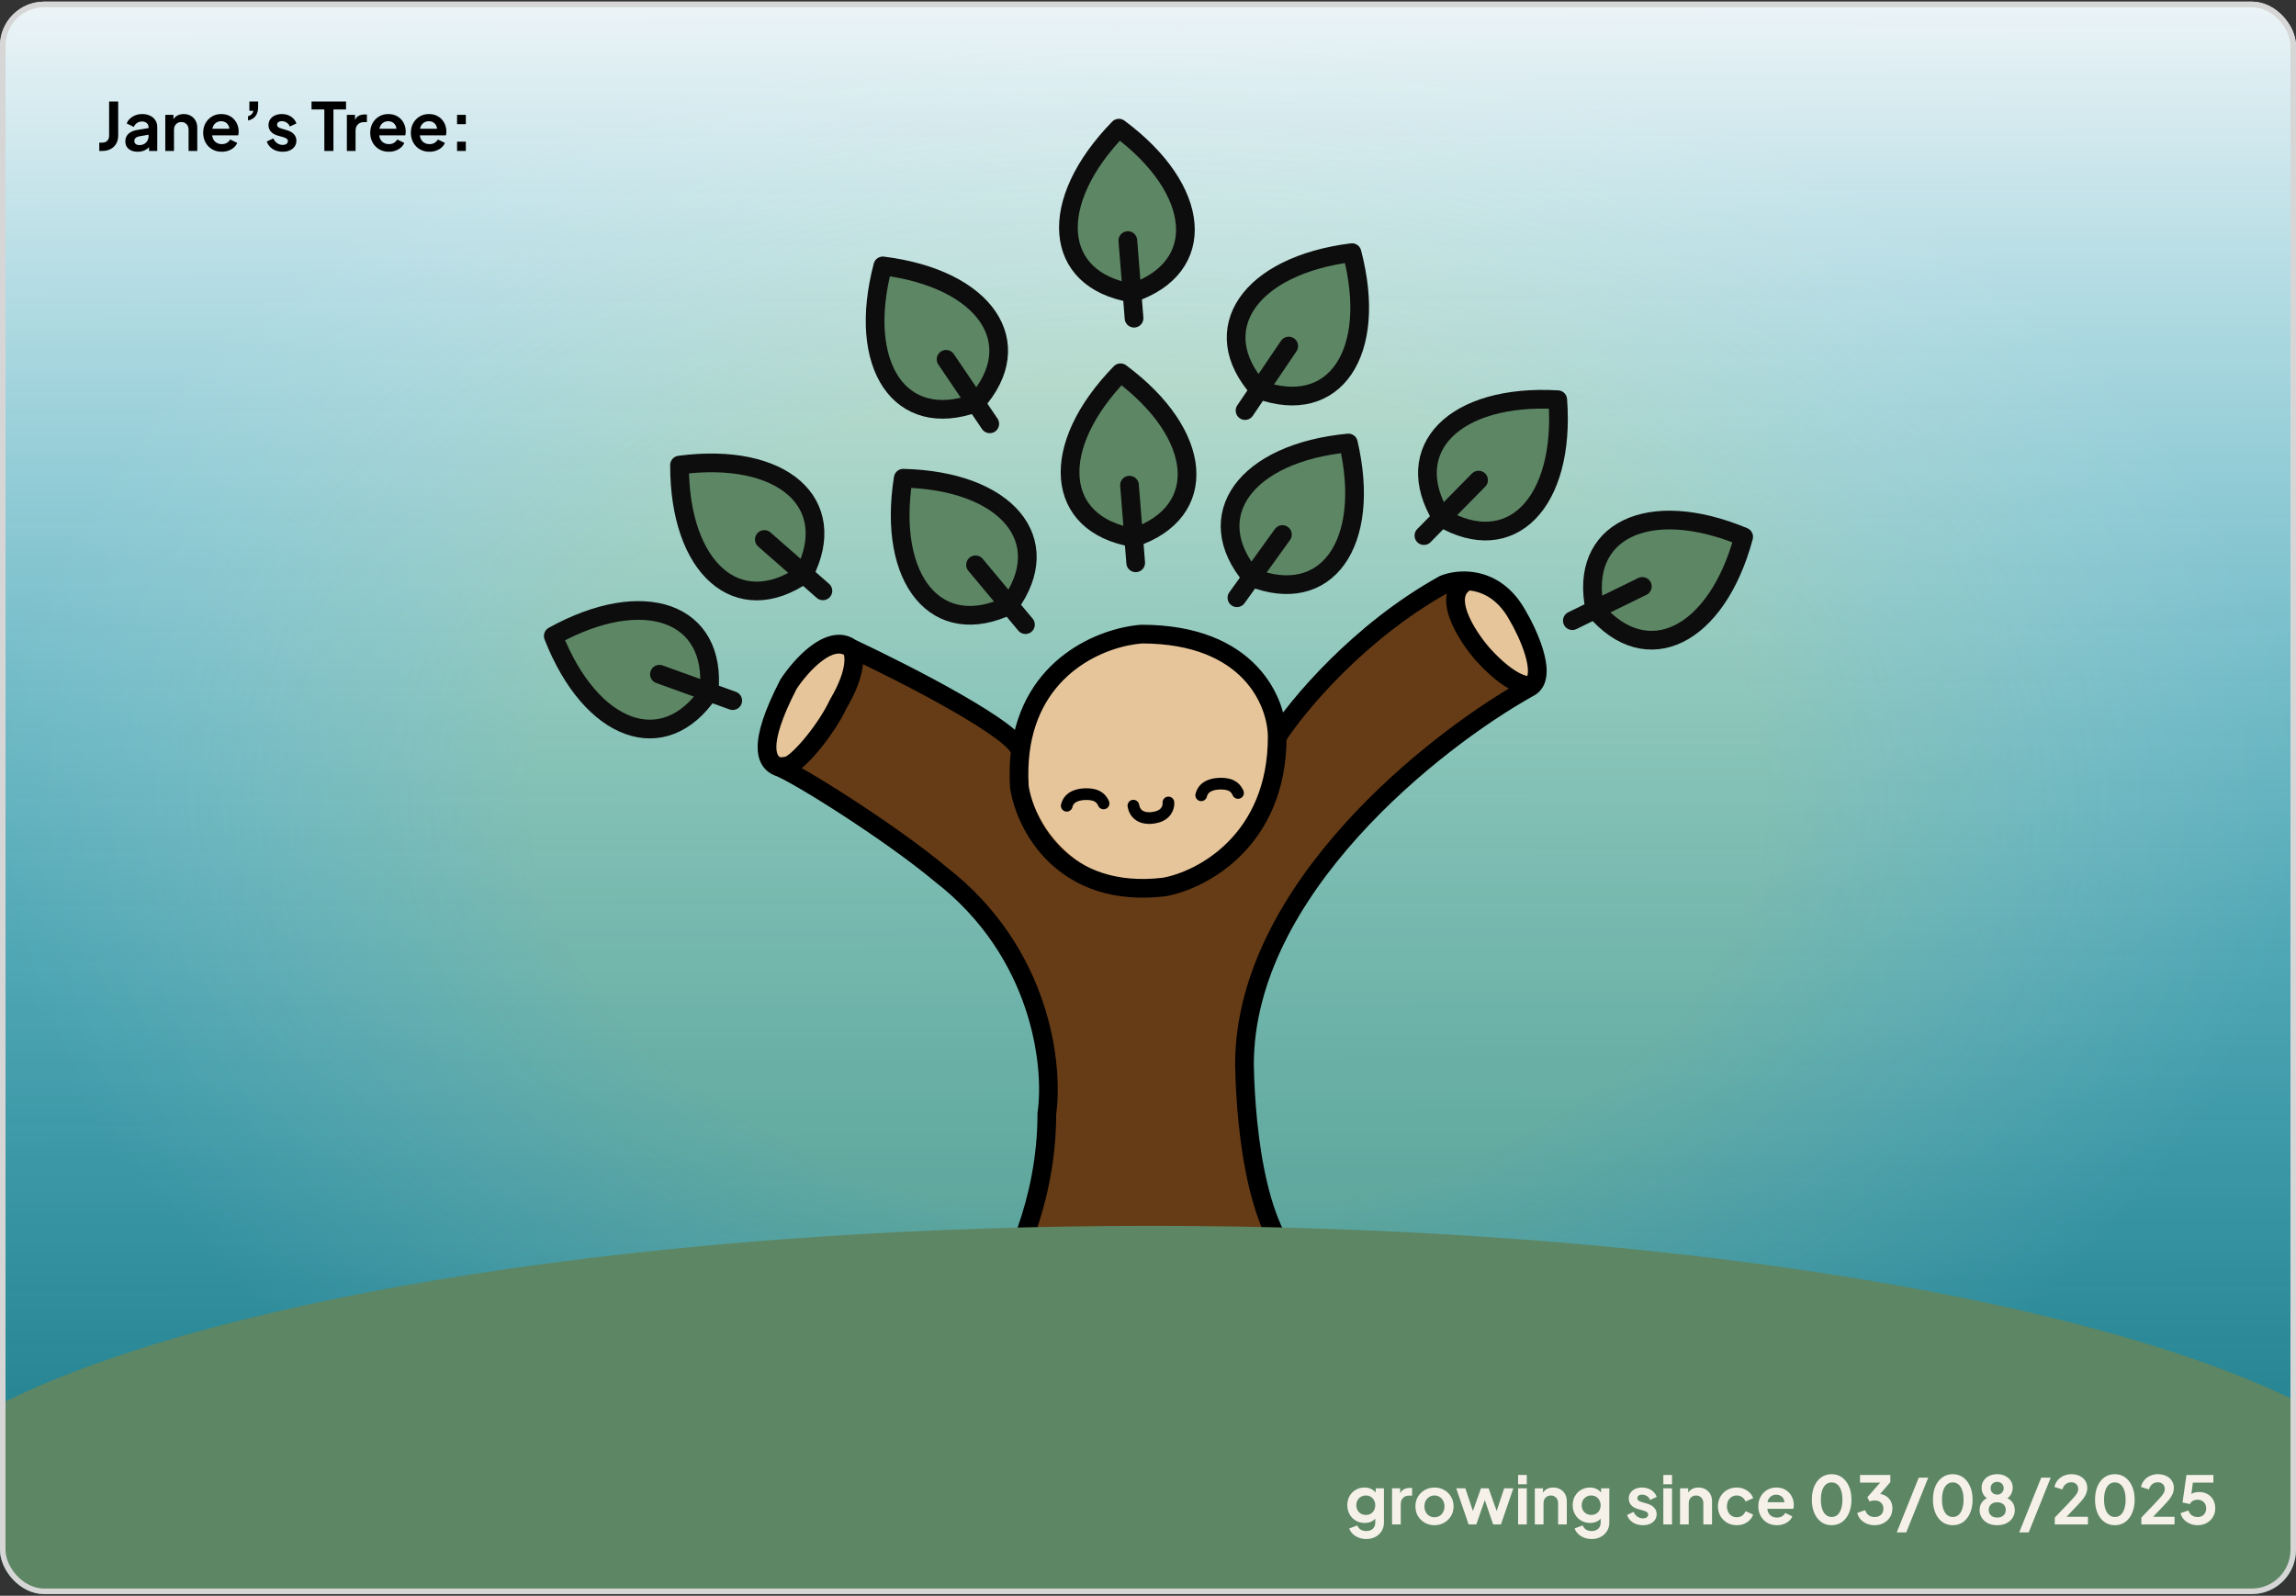 <svg width="692" height="481" viewBox="0 0 692 481" fill="none" xmlns="http://www.w3.org/2000/svg">
<rect x="0" y="0" width="692" height="481" fill="#333333" stroke="none"/>
<g clip-path="url(#clip0_1821_4040)">
<rect y="0.5" width="692" height="480" rx="13.333" fill="url(#paint0_linear_1821_4040)"/>
<rect y="0.5" width="692" height="480" rx="13.333" fill="url(#paint1_radial_1821_4040)" fill-opacity="0.2"/>
<path d="M347.586 378.967C331.961 379.143 308.29 386.36 300.889 389.881C304.12 383.72 315.515 363.264 315.515 335.662C317.571 321.462 314.035 287.146 283.444 263.487C268.172 250.695 239.391 232.681 234.457 231.097C231.109 229.688 227.984 224.977 237.628 206.276C241.27 200.701 250.139 190.714 256.483 195.361C273.488 203.342 307.497 220.781 307.497 226.696C310.652 200.53 332.355 192.024 344.061 191.136C376.767 191.136 384.943 211.791 384.943 222.119C390.993 212.73 409.507 190.397 435.164 176.173C436.88 175.47 439.471 174.913 442.389 175.106C447.262 175.428 453.047 177.84 457.191 185.151C460.591 190.867 465.836 202.428 461.962 206.452C461.62 206.807 461.207 207.103 460.715 207.332C432.168 223.292 375.075 268.346 375.075 320.875C375.486 342.351 379.304 375.974 394.635 384.072C390.23 383.604 385.648 379.671 347.586 378.967Z" fill="#663C16"/>
<ellipse cx="346.531" cy="228.455" rx="37.71" ry="38.024" fill="#E7C59A"/>
<ellipse cx="8.279" cy="19.663" rx="8.279" ry="19.663" transform="matrix(-0.826 -0.564 -0.564 0.826 261.875 200.968)" fill="#E7C59A"/>
<path d="M377.236 174.021C399.74 182.961 413.458 163.906 406.387 133.528C375.31 136.498 361.593 155.553 377.236 174.021C377.237 174.021 377.236 174.021 377.236 174.021Z" fill="#5D8664"/>
<path d="M377.236 174.021C399.74 182.961 413.458 163.906 406.387 133.528C375.31 136.498 361.593 155.553 377.236 174.021ZM377.236 174.021C377.236 174.021 377.237 174.021 377.236 174.021ZM377.236 174.021L372.8 180.18M377.236 174.021L386.518 161.125" stroke="#0D0D0D" stroke-width="5.637" stroke-linecap="round" stroke-linejoin="round"/>
<path d="M304.203 182.454C318.483 162.913 303.433 144.889 272.223 144.152C267.349 174.958 282.399 192.981 304.203 182.454C304.204 182.454 304.203 182.454 304.203 182.454Z" fill="#5D8664"/>
<path d="M304.203 182.454C318.483 162.913 303.433 144.889 272.223 144.152C267.349 174.958 282.399 192.981 304.203 182.454ZM304.203 182.454C304.203 182.454 304.204 182.454 304.203 182.454ZM304.203 182.454L309.068 188.282M304.203 182.454L294.018 170.257" stroke="#0D0D0D" stroke-width="5.637" stroke-linecap="round" stroke-linejoin="round"/>
<g clip-path="url(#clip1_1821_4040)">
<path d="M341.688 162.081C364.642 154.367 362.774 130.97 337.72 112.362C315.933 134.7 317.801 158.097 341.688 162.081C341.688 162.082 341.687 162.081 341.688 162.081Z" fill="#5D8664"/>
<path d="M341.688 162.082C364.642 154.367 362.774 130.97 337.72 112.362C315.933 134.7 317.801 158.097 341.688 162.082ZM341.688 162.082C341.687 162.081 341.688 162.082 341.688 162.082ZM341.688 162.082L342.29 169.646M341.688 162.082L340.423 146.248" stroke="#0D0D0D" stroke-width="5.637" stroke-linecap="round" stroke-linejoin="round"/>
</g>
<g clip-path="url(#clip2_1821_4040)">
<path d="M341.191 88.348C364.145 80.633 362.278 57.236 337.224 38.629C315.437 60.967 317.305 84.364 341.191 88.348C341.192 88.348 341.191 88.348 341.191 88.348Z" fill="#5D8664"/>
<path d="M341.191 88.348C364.145 80.633 362.278 57.236 337.224 38.629C315.437 60.967 317.305 84.364 341.191 88.348ZM341.191 88.348C341.191 88.348 341.192 88.348 341.191 88.348ZM341.191 88.348L341.794 95.912M341.191 88.348L339.926 72.515" stroke="#0D0D0D" stroke-width="5.637" stroke-linecap="round" stroke-linejoin="round"/>
</g>
<ellipse cx="8.279" cy="16.553" rx="8.279" ry="16.553" transform="matrix(0.826 -0.564 0.564 0.826 434.637 181.457)" fill="#E7C59A"/>
<path d="M300.889 389.881L298.393 388.572C297.83 389.646 298.017 390.961 298.858 391.835C299.699 392.709 301.005 392.947 302.1 392.426L300.889 389.881ZM347.586 378.967L347.638 376.149L347.596 376.148L347.554 376.149L347.586 378.967ZM394.635 384.072L394.337 386.875C395.681 387.017 396.937 386.186 397.331 384.894C397.725 383.601 397.146 382.211 395.951 381.58L394.635 384.072ZM375.075 320.875H372.257V320.902L372.257 320.929L375.075 320.875ZM460.715 207.332L459.527 204.776L459.432 204.82L459.34 204.872L460.715 207.332ZM457.191 185.151L454.739 186.541L454.753 186.567L454.769 186.592L457.191 185.151ZM435.164 176.173L434.095 173.565L433.942 173.628L433.798 173.708L435.164 176.173ZM350.934 267.36L351.269 270.159L351.353 270.149L351.436 270.133L350.934 267.36ZM307.233 237.258L304.42 237.43L304.428 237.564L304.449 237.696L307.233 237.258ZM344.061 191.136V188.318H343.955L343.848 188.326L344.061 191.136ZM237.628 206.276L235.269 204.734L235.19 204.855L235.123 204.984L237.628 206.276ZM237.805 230.745L238.415 233.496L238.727 233.427L239.015 233.29L237.805 230.745ZM252.606 212.261L250.181 210.825L250.112 210.942L250.054 211.066L252.606 212.261ZM234.457 231.097L233.364 233.695L233.477 233.742L233.595 233.78L234.457 231.097ZM283.444 263.487L281.634 265.648L281.676 265.683L281.72 265.717L283.444 263.487ZM315.515 335.662L312.725 335.258L312.696 335.459V335.662H315.515ZM442.389 175.106L442.575 172.294L442.389 175.106ZM446.97 197.298L444.853 199.158L444.868 199.175L444.883 199.191L446.97 197.298ZM461.962 206.452L463.992 208.407L461.962 206.452ZM302.1 392.426C305.564 390.778 313.134 388.147 321.857 385.899C330.574 383.653 340.142 381.869 347.618 381.785L347.554 376.149C339.406 376.24 329.325 378.154 320.45 380.44C311.582 382.726 303.615 385.463 299.678 387.336L302.1 392.426ZM347.534 381.785C366.481 382.135 376.985 383.288 383.246 384.384C386.362 384.93 388.45 385.465 390.04 385.896C391.545 386.304 392.95 386.727 394.337 386.875L394.933 381.269C394.117 381.182 393.298 380.939 391.515 380.455C389.818 379.995 387.555 379.416 384.218 378.832C377.571 377.668 366.753 376.502 347.638 376.149L347.534 381.785ZM395.951 381.58C392.785 379.907 390.014 376.803 387.644 372.453C385.282 368.118 383.427 362.741 382 356.829C379.145 345.005 378.097 331.457 377.893 320.821L372.257 320.929C372.465 331.77 373.531 345.771 376.52 358.152C378.015 364.342 380.015 370.232 382.694 375.15C385.365 380.053 388.819 384.188 393.319 386.564L395.951 381.58ZM377.894 320.875C377.894 295.621 391.644 271.877 409.285 252.276C426.889 232.715 448.043 217.646 462.091 209.792L459.34 204.872C444.84 212.978 423.174 228.416 405.095 248.505C387.053 268.553 372.257 293.6 372.257 320.875H377.894ZM433.798 173.708C407.639 188.21 388.809 210.916 382.574 220.592L387.312 223.646C393.177 214.545 411.375 192.584 436.531 178.638L433.798 173.708ZM382.125 222.119C382.125 251.624 360.859 262.698 350.431 264.587L351.436 270.133C363.682 267.915 387.762 255.142 387.762 222.119H382.125ZM350.599 264.562C336.108 266.296 326.481 261.914 320.237 255.975C313.887 249.934 310.848 242.096 310.017 236.819L304.449 237.696C305.438 243.98 308.955 253.023 316.352 260.059C323.856 267.196 335.169 272.086 351.269 270.159L350.599 264.562ZM344.061 193.955C359.781 193.955 369.212 198.895 374.723 204.696C380.305 210.572 382.125 217.597 382.125 222.119H387.762C387.762 216.313 385.493 207.847 378.81 200.814C372.057 193.705 361.047 188.318 344.061 188.318V193.955ZM310.046 237.085C309.823 233.439 309.926 230.096 310.295 227.033L304.699 226.358C304.286 229.782 304.177 233.467 304.42 237.43L310.046 237.085ZM310.295 227.033C313.226 202.721 333.31 194.778 344.275 193.947L343.848 188.326C331.4 189.27 308.077 198.338 304.699 226.358L310.295 227.033ZM310.315 226.696C310.315 225.671 309.956 224.774 309.573 224.085C309.179 223.378 308.656 222.707 308.087 222.082C306.951 220.833 305.396 219.513 303.609 218.172C300.016 215.477 295.117 212.426 289.769 209.358C279.052 203.21 266.224 196.819 257.681 192.81L255.286 197.913C263.747 201.884 276.426 208.202 286.964 214.248C292.245 217.277 296.91 220.194 300.226 222.681C301.892 223.932 303.127 225.007 303.918 225.875C304.312 226.309 304.536 226.626 304.648 226.828C304.771 227.049 304.678 226.981 304.678 226.696H310.315ZM258.149 193.088C253.33 189.558 247.971 192.002 244.346 194.735C240.53 197.611 237.194 201.787 235.269 204.734L239.988 207.817C241.705 205.189 244.624 201.585 247.739 199.236C251.045 196.743 253.292 196.518 254.818 197.635L258.149 193.088ZM239.015 233.29C240.365 232.648 241.807 231.465 243.154 230.167C244.555 228.819 246.05 227.153 247.511 225.339C250.418 221.73 253.333 217.356 255.159 213.456L250.054 211.066C248.473 214.441 245.838 218.43 243.121 221.803C241.769 223.481 240.434 224.961 239.244 226.107C238.002 227.303 237.094 227.961 236.594 228.199L239.015 233.29ZM255.032 213.697C258.128 208.468 259.56 204.25 259.999 200.988C260.42 197.863 259.969 195.205 258.683 193.6L254.283 197.123C254.172 196.984 254.743 197.777 254.412 200.235C254.1 202.556 253.006 206.055 250.181 210.825L255.032 213.697ZM235.123 204.984C230.254 214.426 228.359 220.777 228.352 225.167C228.348 227.427 228.845 229.307 229.829 230.803C230.818 232.307 232.141 233.18 233.364 233.695L235.549 228.499C235.098 228.309 234.775 228.065 234.538 227.705C234.296 227.337 233.987 226.606 233.989 225.176C233.994 222.182 235.359 216.827 240.133 207.567L235.123 204.984ZM234.457 233.915C235.432 233.915 236.544 233.912 238.415 233.496L237.194 227.993C235.893 228.282 235.243 228.278 234.457 228.278V233.915ZM233.595 233.78C234.479 234.064 236.922 235.308 240.628 237.464C244.21 239.547 248.708 242.322 253.541 245.454C263.224 251.731 274.127 259.36 281.634 265.648L285.254 261.327C277.489 254.822 266.365 247.049 256.606 240.724C251.717 237.555 247.14 234.73 243.462 232.591C239.906 230.523 236.901 228.921 235.318 228.413L233.595 233.78ZM281.72 265.717C311.306 288.599 314.676 321.784 312.725 335.258L318.304 336.066C320.465 321.139 316.764 285.694 285.168 261.258L281.72 265.717ZM312.696 335.662C312.696 362.515 301.612 382.432 298.393 388.572L303.385 391.19C306.627 385.007 318.333 364.014 318.333 335.662H312.696ZM459.643 183.761C454.997 175.565 448.324 172.674 442.575 172.294L442.203 177.919C446.2 178.183 451.097 180.115 454.739 186.541L459.643 183.761ZM442.575 172.294C439.219 172.072 436.2 172.703 434.095 173.565L436.233 178.781C437.561 178.237 439.723 177.755 442.203 177.919L442.575 172.294ZM441.196 172.553C438.294 173.908 436.604 176.158 436.062 178.882C435.557 181.419 436.097 184.097 436.964 186.488C438.704 191.288 442.214 196.153 444.853 199.158L449.088 195.438C446.676 192.692 443.666 188.437 442.263 184.567C441.559 182.623 441.372 181.079 441.59 179.983C441.771 179.073 442.255 178.28 443.582 177.66L441.196 172.553ZM461.903 209.888C462.7 209.518 463.401 209.021 463.992 208.407L459.932 204.497C459.839 204.593 459.714 204.689 459.527 204.776L461.903 209.888ZM463.992 208.407C465.675 206.659 466.148 204.328 466.148 202.23C466.148 200.102 465.667 197.803 465 195.614C463.662 191.223 461.387 186.692 459.613 183.71L454.769 186.592C456.395 189.326 458.443 193.433 459.608 197.258C460.193 199.177 460.511 200.88 460.511 202.23C460.511 203.609 460.186 204.233 459.932 204.497L463.992 208.407ZM444.883 199.191C449.126 203.869 452.749 206.592 455.686 208.045C457.157 208.772 458.501 209.204 459.697 209.376C460.846 209.541 462.054 209.493 463.103 209.029L460.821 203.874C461.075 203.762 461.034 203.873 460.5 203.796C460.013 203.726 459.242 203.515 458.186 202.992C456.068 201.945 452.991 199.739 449.058 195.404L444.883 199.191Z" fill="black"/>
<path d="M362.037 239.722C362.742 236.729 365.914 236.211 367.92 236.211C371.786 236.211 372.61 237.962 373.139 239.018" stroke="black" stroke-width="3.523" stroke-linecap="round"/>
<path d="M321.508 242.88C322.213 239.888 325.385 239.37 327.391 239.37C331.257 239.37 332.081 241.12 332.609 242.176" stroke="black" stroke-width="3.523" stroke-linecap="round"/>
<path d="M341.595 242.844C342.237 246.747 346.102 246.857 347.954 246.425C351.645 245.818 352.29 243.143 352.151 241.881" stroke="black" stroke-width="3.523" stroke-linecap="round"/>
<path d="M242.313 173.091C253.406 151.58 235.755 136.095 204.805 140.184C204.743 171.372 222.395 186.857 242.313 173.091C242.314 173.09 242.313 173.091 242.313 173.091Z" fill="#5D8664"/>
<path d="M242.313 173.091C253.406 151.58 235.755 136.095 204.805 140.184C204.743 171.372 222.395 186.857 242.313 173.091ZM242.313 173.091C242.313 173.091 242.314 173.09 242.313 173.091ZM242.313 173.091L248.019 178.098M242.313 173.091L230.367 162.612" stroke="#0D0D0D" stroke-width="5.637" stroke-linecap="round" stroke-linejoin="round"/>
<path d="M294.054 121.467C310.222 103.457 297.056 84.014 266.076 80.15C258.137 110.312 271.304 129.754 294.054 121.467C294.055 121.466 294.054 121.467 294.054 121.467Z" fill="#5D8664"/>
<path d="M294.054 121.467C310.222 103.457 297.056 84.014 266.076 80.15C258.137 110.312 271.304 129.754 294.054 121.467ZM294.054 121.467C294.054 121.467 294.055 121.466 294.054 121.467ZM294.054 121.467L298.309 127.753M294.054 121.467L285.143 108.31" stroke="#0D0D0D" stroke-width="5.637" stroke-linecap="round" stroke-linejoin="round"/>
<path d="M379.505 117.467C363.337 99.457 376.503 80.014 407.482 76.15C415.421 106.312 402.255 125.754 379.505 117.467C379.504 117.466 379.505 117.467 379.505 117.467Z" fill="#5D8664"/>
<path d="M379.505 117.467C363.337 99.457 376.503 80.014 407.482 76.15C415.421 106.312 402.255 125.754 379.505 117.467ZM379.505 117.467C379.505 117.467 379.504 117.466 379.505 117.467ZM379.505 117.467L375.249 123.753M379.505 117.467L388.415 104.31" stroke="#0D0D0D" stroke-width="5.637" stroke-linecap="round" stroke-linejoin="round"/>
<path d="M434.484 156.036C421.853 135.391 438.328 118.66 469.495 120.482C471.829 151.583 455.353 168.313 434.484 156.036C434.484 156.035 434.484 156.036 434.484 156.036Z" fill="#5D8664"/>
<path d="M434.484 156.036C421.853 135.391 438.328 118.66 469.495 120.482C471.829 151.583 455.353 168.313 434.484 156.036ZM434.484 156.036C434.484 156.036 434.484 156.035 434.484 156.036ZM434.484 156.036L429.159 161.445M434.484 156.036L445.634 144.714" stroke="#0D0D0D" stroke-width="5.637" stroke-linecap="round" stroke-linejoin="round"/>
<path d="M480.714 183.748C475.644 160.082 496.736 149.762 525.534 161.817C517.422 191.932 496.33 202.252 480.714 183.748C480.714 183.747 480.714 183.748 480.714 183.748Z" fill="#5D8664"/>
<path d="M480.714 183.748C475.644 160.082 496.736 149.762 525.534 161.817C517.422 191.932 496.33 202.252 480.714 183.748ZM480.714 183.748C480.714 183.748 480.714 183.747 480.714 183.748ZM480.714 183.748L473.896 187.085M480.714 183.748L494.988 176.765" stroke="#0D0D0D" stroke-width="5.637" stroke-linecap="round" stroke-linejoin="round"/>
<g clip-path="url(#clip3_1821_4040)">
<path d="M213.698 208.616C216.156 184.539 194.065 176.581 166.753 191.705C178.102 220.755 200.194 228.712 213.698 208.616C213.698 208.615 213.698 208.616 213.698 208.616Z" fill="#5D8664"/>
<path d="M213.698 208.616C216.156 184.539 194.065 176.581 166.753 191.705C178.102 220.755 200.194 228.712 213.698 208.616ZM213.698 208.616C213.698 208.616 213.698 208.615 213.698 208.616ZM213.698 208.616L220.839 211.19M213.698 208.616L198.748 203.232" stroke="#0D0D0D" stroke-width="5.637" stroke-linecap="round" stroke-linejoin="round"/>
</g>
<ellipse cx="347" cy="466" rx="387" ry="96.5" fill="#5D8664"/>
<path d="M29.924 45.5V43H30.785C31.424 43 31.931 42.82 32.304 42.46C32.691 42.087 32.885 41.593 32.885 40.98V30.6H35.624V40.88C35.624 41.8 35.425 42.607 35.025 43.3C34.638 43.993 34.078 44.533 33.344 44.92C32.624 45.307 31.771 45.5 30.785 45.5H29.924ZM41.516 45.74C40.756 45.74 40.096 45.613 39.536 45.36C38.976 45.107 38.543 44.747 38.236 44.28C37.929 43.8 37.776 43.247 37.776 42.62C37.776 42.02 37.909 41.487 38.176 41.02C38.443 40.54 38.856 40.14 39.416 39.82C39.976 39.5 40.683 39.273 41.536 39.14L45.096 38.56V40.56L42.036 41.08C41.516 41.173 41.129 41.34 40.876 41.58C40.623 41.82 40.496 42.133 40.496 42.52C40.496 42.893 40.636 43.193 40.916 43.42C41.209 43.633 41.569 43.74 41.996 43.74C42.543 43.74 43.023 43.627 43.436 43.4C43.863 43.16 44.189 42.833 44.416 42.42C44.656 42.007 44.776 41.553 44.776 41.06V38.26C44.776 37.793 44.589 37.407 44.216 37.1C43.856 36.78 43.376 36.62 42.776 36.62C42.216 36.62 41.716 36.773 41.276 37.08C40.849 37.373 40.536 37.767 40.336 38.26L38.196 37.22C38.409 36.647 38.743 36.153 39.196 35.74C39.663 35.313 40.209 34.98 40.836 34.74C41.463 34.5 42.143 34.38 42.876 34.38C43.769 34.38 44.556 34.547 45.236 34.88C45.916 35.2 46.443 35.653 46.816 36.24C47.203 36.813 47.396 37.487 47.396 38.26V45.5H44.916V43.64L45.476 43.6C45.196 44.067 44.863 44.46 44.476 44.78C44.089 45.087 43.649 45.327 43.156 45.5C42.663 45.66 42.116 45.74 41.516 45.74ZM49.818 45.5V34.62H52.278V36.76L52.078 36.38C52.331 35.727 52.744 35.233 53.318 34.9C53.904 34.553 54.584 34.38 55.358 34.38C56.158 34.38 56.864 34.553 57.478 34.9C58.104 35.247 58.591 35.733 58.938 36.36C59.284 36.973 59.458 37.687 59.458 38.5V45.5H56.838V39.12C56.838 38.64 56.744 38.227 56.558 37.88C56.371 37.533 56.111 37.267 55.778 37.08C55.458 36.88 55.078 36.78 54.638 36.78C54.211 36.78 53.831 36.88 53.498 37.08C53.164 37.267 52.904 37.533 52.718 37.88C52.531 38.227 52.438 38.64 52.438 39.12V45.5H49.818ZM66.833 45.74C65.713 45.74 64.733 45.487 63.893 44.98C63.053 44.473 62.4 43.787 61.933 42.92C61.467 42.053 61.233 41.093 61.233 40.04C61.233 38.947 61.467 37.98 61.933 37.14C62.413 36.287 63.06 35.613 63.873 35.12C64.7 34.627 65.62 34.38 66.633 34.38C67.487 34.38 68.233 34.52 68.873 34.8C69.526 35.08 70.08 35.467 70.533 35.96C70.987 36.453 71.333 37.02 71.573 37.66C71.813 38.287 71.933 38.967 71.933 39.7C71.933 39.887 71.92 40.08 71.893 40.28C71.88 40.48 71.847 40.653 71.793 40.8H63.393V38.8H70.313L69.073 39.74C69.193 39.127 69.16 38.58 68.973 38.1C68.8 37.62 68.507 37.24 68.093 36.96C67.693 36.68 67.207 36.54 66.633 36.54C66.087 36.54 65.6 36.68 65.173 36.96C64.746 37.227 64.42 37.627 64.193 38.16C63.98 38.68 63.9 39.313 63.953 40.06C63.9 40.727 63.986 41.32 64.213 41.84C64.453 42.347 64.8 42.74 65.253 43.02C65.72 43.3 66.253 43.44 66.853 43.44C67.453 43.44 67.96 43.313 68.373 43.06C68.8 42.807 69.133 42.467 69.373 42.04L71.493 43.08C71.28 43.6 70.947 44.06 70.493 44.46C70.04 44.86 69.5 45.173 68.873 45.4C68.26 45.627 67.58 45.74 66.833 45.74ZM74.759 36.32V35.02C75.199 34.913 75.553 34.72 75.819 34.44C76.099 34.147 76.273 33.8 76.339 33.4H75.159V30.6H77.799V32.32C77.799 33.4 77.539 34.287 77.019 34.98C76.513 35.66 75.759 36.107 74.759 36.32ZM85.208 45.74C84.048 45.74 83.034 45.467 82.168 44.92C81.314 44.36 80.728 43.607 80.408 42.66L82.368 41.72C82.648 42.333 83.034 42.813 83.528 43.16C84.034 43.507 84.594 43.68 85.208 43.68C85.688 43.68 86.068 43.573 86.348 43.36C86.628 43.147 86.768 42.867 86.768 42.52C86.768 42.307 86.708 42.133 86.588 42C86.481 41.853 86.328 41.733 86.128 41.64C85.941 41.533 85.734 41.447 85.508 41.38L83.728 40.88C82.808 40.613 82.108 40.207 81.628 39.66C81.161 39.113 80.928 38.467 80.928 37.72C80.928 37.053 81.094 36.473 81.428 35.98C81.774 35.473 82.248 35.08 82.848 34.8C83.461 34.52 84.161 34.38 84.948 34.38C85.974 34.38 86.881 34.627 87.668 35.12C88.454 35.613 89.014 36.307 89.348 37.2L87.348 38.14C87.161 37.647 86.848 37.253 86.408 36.96C85.968 36.667 85.474 36.52 84.928 36.52C84.488 36.52 84.141 36.62 83.888 36.82C83.634 37.02 83.508 37.28 83.508 37.6C83.508 37.8 83.561 37.973 83.668 38.12C83.774 38.267 83.921 38.387 84.108 38.48C84.308 38.573 84.534 38.66 84.788 38.74L86.528 39.26C87.421 39.527 88.108 39.927 88.588 40.46C89.081 40.993 89.328 41.647 89.328 42.42C89.328 43.073 89.154 43.653 88.808 44.16C88.461 44.653 87.981 45.04 87.368 45.32C86.754 45.6 86.034 45.74 85.208 45.74ZM97.756 45.5V33H93.896V30.6H104.296V33H100.496V45.5H97.756ZM104.544 45.5V34.62H107.004V37.04L106.804 36.68C107.058 35.867 107.451 35.3 107.984 34.98C108.531 34.66 109.184 34.5 109.944 34.5H110.584V36.82H109.644C108.898 36.82 108.298 37.053 107.844 37.52C107.391 37.973 107.164 38.613 107.164 39.44V45.5H104.544ZM117.185 45.74C116.065 45.74 115.085 45.487 114.245 44.98C113.405 44.473 112.751 43.787 112.285 42.92C111.818 42.053 111.585 41.093 111.585 40.04C111.585 38.947 111.818 37.98 112.285 37.14C112.765 36.287 113.411 35.613 114.225 35.12C115.051 34.627 115.971 34.38 116.985 34.38C117.838 34.38 118.585 34.52 119.225 34.8C119.878 35.08 120.431 35.467 120.885 35.96C121.338 36.453 121.685 37.02 121.925 37.66C122.165 38.287 122.285 38.967 122.285 39.7C122.285 39.887 122.271 40.08 122.245 40.28C122.231 40.48 122.198 40.653 122.145 40.8H113.745V38.8H120.665L119.425 39.74C119.545 39.127 119.511 38.58 119.325 38.1C119.151 37.62 118.858 37.24 118.445 36.96C118.045 36.68 117.558 36.54 116.985 36.54C116.438 36.54 115.951 36.68 115.525 36.96C115.098 37.227 114.771 37.627 114.545 38.16C114.331 38.68 114.251 39.313 114.305 40.06C114.251 40.727 114.338 41.32 114.565 41.84C114.805 42.347 115.151 42.74 115.605 43.02C116.071 43.3 116.605 43.44 117.205 43.44C117.805 43.44 118.311 43.313 118.725 43.06C119.151 42.807 119.485 42.467 119.725 42.04L121.845 43.08C121.631 43.6 121.298 44.06 120.845 44.46C120.391 44.86 119.851 45.173 119.225 45.4C118.611 45.627 117.931 45.74 117.185 45.74ZM129.431 45.74C128.311 45.74 127.331 45.487 126.491 44.98C125.651 44.473 124.997 43.787 124.531 42.92C124.064 42.053 123.831 41.093 123.831 40.04C123.831 38.947 124.064 37.98 124.531 37.14C125.011 36.287 125.657 35.613 126.471 35.12C127.297 34.627 128.217 34.38 129.231 34.38C130.084 34.38 130.831 34.52 131.471 34.8C132.124 35.08 132.677 35.467 133.131 35.96C133.584 36.453 133.931 37.02 134.171 37.66C134.411 38.287 134.531 38.967 134.531 39.7C134.531 39.887 134.517 40.08 134.491 40.28C134.477 40.48 134.444 40.653 134.391 40.8H125.991V38.8H132.911L131.671 39.74C131.791 39.127 131.757 38.58 131.571 38.1C131.397 37.62 131.104 37.24 130.691 36.96C130.291 36.68 129.804 36.54 129.231 36.54C128.684 36.54 128.197 36.68 127.771 36.96C127.344 37.227 127.017 37.627 126.791 38.16C126.577 38.68 126.497 39.313 126.551 40.06C126.497 40.727 126.584 41.32 126.811 41.84C127.051 42.347 127.397 42.74 127.851 43.02C128.317 43.3 128.851 43.44 129.451 43.44C130.051 43.44 130.557 43.313 130.971 43.06C131.397 42.807 131.731 42.467 131.971 42.04L134.091 43.08C133.877 43.6 133.544 44.06 133.091 44.46C132.637 44.86 132.097 45.173 131.471 45.4C130.857 45.627 130.177 45.74 129.431 45.74ZM137.757 45.5V42.7H140.397V45.5H137.757ZM137.757 37.42V34.62H140.397V37.42H137.757Z" fill="black"/>
<path d="M411.791 463.9C410.978 463.9 410.224 463.767 409.531 463.5C408.838 463.233 408.238 462.86 407.731 462.38C407.238 461.913 406.878 461.36 406.651 460.72L409.091 459.8C409.251 460.307 409.564 460.713 410.031 461.02C410.511 461.34 411.098 461.5 411.791 461.5C412.324 461.5 412.791 461.4 413.191 461.2C413.604 461 413.924 460.707 414.151 460.32C414.378 459.947 414.491 459.493 414.491 458.96V456.48L414.991 457.08C414.618 457.733 414.118 458.227 413.491 458.56C412.864 458.893 412.151 459.06 411.351 459.06C410.338 459.06 409.431 458.827 408.631 458.36C407.831 457.893 407.204 457.253 406.751 456.44C406.298 455.627 406.071 454.713 406.071 453.7C406.071 452.673 406.298 451.76 406.751 450.96C407.204 450.16 407.824 449.533 408.611 449.08C409.398 448.613 410.291 448.38 411.291 448.38C412.104 448.38 412.818 448.553 413.431 448.9C414.058 449.233 414.578 449.72 414.991 450.36L414.631 451.02V448.62H417.111V458.96C417.111 459.907 416.878 460.753 416.411 461.5C415.958 462.247 415.331 462.833 414.531 463.26C413.744 463.687 412.831 463.9 411.791 463.9ZM411.671 456.64C412.231 456.64 412.718 456.52 413.131 456.28C413.558 456.027 413.891 455.68 414.131 455.24C414.371 454.8 414.491 454.293 414.491 453.72C414.491 453.16 414.364 452.66 414.111 452.22C413.871 451.767 413.538 451.413 413.111 451.16C412.698 450.907 412.218 450.78 411.671 450.78C411.124 450.78 410.631 450.907 410.191 451.16C409.751 451.413 409.404 451.767 409.151 452.22C408.911 452.66 408.791 453.16 408.791 453.72C408.791 454.28 408.911 454.78 409.151 455.22C409.404 455.66 409.744 456.007 410.171 456.26C410.611 456.513 411.111 456.64 411.671 456.64ZM419.558 459.5V448.62H422.018V451.04L421.818 450.68C422.071 449.867 422.465 449.3 422.998 448.98C423.545 448.66 424.198 448.5 424.958 448.5H425.598V450.82H424.658C423.911 450.82 423.311 451.053 422.858 451.52C422.405 451.973 422.178 452.613 422.178 453.44V459.5H419.558ZM432.358 459.74C431.292 459.74 430.318 459.493 429.438 459C428.572 458.507 427.878 457.833 427.358 456.98C426.852 456.127 426.598 455.153 426.598 454.06C426.598 452.967 426.852 451.993 427.358 451.14C427.878 450.287 428.572 449.613 429.438 449.12C430.305 448.627 431.278 448.38 432.358 448.38C433.425 448.38 434.392 448.627 435.258 449.12C436.125 449.613 436.812 450.287 437.318 451.14C437.838 451.98 438.098 452.953 438.098 454.06C438.098 455.153 437.838 456.127 437.318 456.98C436.798 457.833 436.105 458.507 435.238 459C434.372 459.493 433.412 459.74 432.358 459.74ZM432.358 457.34C432.945 457.34 433.458 457.2 433.898 456.92C434.352 456.64 434.705 456.253 434.958 455.76C435.225 455.253 435.358 454.687 435.358 454.06C435.358 453.42 435.225 452.86 434.958 452.38C434.705 451.887 434.352 451.5 433.898 451.22C433.458 450.927 432.945 450.78 432.358 450.78C431.758 450.78 431.232 450.927 430.778 451.22C430.325 451.5 429.965 451.887 429.698 452.38C429.445 452.86 429.318 453.42 429.318 454.06C429.318 454.687 429.445 455.253 429.698 455.76C429.965 456.253 430.325 456.64 430.778 456.92C431.232 457.2 431.758 457.34 432.358 457.34ZM442.63 459.5L438.89 448.62H441.65L444.39 456.88L443.43 456.86L446.35 448.62H448.67L451.57 456.86L450.61 456.88L453.35 448.62H456.11L452.37 459.5H450.03L447.07 450.88H447.95L444.95 459.5H442.63ZM457.546 459.5V448.62H460.166V459.5H457.546ZM457.546 447.4V444.6H460.166V447.4H457.546ZM462.585 459.5V448.62H465.045V450.76L464.845 450.38C465.099 449.727 465.512 449.233 466.085 448.9C466.672 448.553 467.352 448.38 468.125 448.38C468.925 448.38 469.632 448.553 470.245 448.9C470.872 449.247 471.359 449.733 471.705 450.36C472.052 450.973 472.225 451.687 472.225 452.5V459.5H469.605V453.12C469.605 452.64 469.512 452.227 469.325 451.88C469.139 451.533 468.879 451.267 468.545 451.08C468.225 450.88 467.845 450.78 467.405 450.78C466.979 450.78 466.599 450.88 466.265 451.08C465.932 451.267 465.672 451.533 465.485 451.88C465.299 452.227 465.205 452.64 465.205 453.12V459.5H462.585ZM479.721 463.9C478.907 463.9 478.154 463.767 477.461 463.5C476.767 463.233 476.167 462.86 475.661 462.38C475.167 461.913 474.807 461.36 474.581 460.72L477.021 459.8C477.181 460.307 477.494 460.713 477.961 461.02C478.441 461.34 479.027 461.5 479.721 461.5C480.254 461.5 480.721 461.4 481.121 461.2C481.534 461 481.854 460.707 482.081 460.32C482.307 459.947 482.421 459.493 482.421 458.96V456.48L482.921 457.08C482.547 457.733 482.047 458.227 481.421 458.56C480.794 458.893 480.081 459.06 479.281 459.06C478.267 459.06 477.361 458.827 476.561 458.36C475.761 457.893 475.134 457.253 474.681 456.44C474.227 455.627 474.001 454.713 474.001 453.7C474.001 452.673 474.227 451.76 474.681 450.96C475.134 450.16 475.754 449.533 476.541 449.08C477.327 448.613 478.221 448.38 479.221 448.38C480.034 448.38 480.747 448.553 481.361 448.9C481.987 449.233 482.507 449.72 482.921 450.36L482.561 451.02V448.62H485.041V458.96C485.041 459.907 484.807 460.753 484.341 461.5C483.887 462.247 483.261 462.833 482.461 463.26C481.674 463.687 480.761 463.9 479.721 463.9ZM479.601 456.64C480.161 456.64 480.647 456.52 481.061 456.28C481.487 456.027 481.821 455.68 482.061 455.24C482.301 454.8 482.421 454.293 482.421 453.72C482.421 453.16 482.294 452.66 482.041 452.22C481.801 451.767 481.467 451.413 481.041 451.16C480.627 450.907 480.147 450.78 479.601 450.78C479.054 450.78 478.561 450.907 478.121 451.16C477.681 451.413 477.334 451.767 477.081 452.22C476.841 452.66 476.721 453.16 476.721 453.72C476.721 454.28 476.841 454.78 477.081 455.22C477.334 455.66 477.674 456.007 478.101 456.26C478.541 456.513 479.041 456.64 479.601 456.64ZM495.182 459.74C494.022 459.74 493.009 459.467 492.142 458.92C491.289 458.36 490.702 457.607 490.382 456.66L492.342 455.72C492.622 456.333 493.009 456.813 493.502 457.16C494.009 457.507 494.569 457.68 495.182 457.68C495.662 457.68 496.042 457.573 496.322 457.36C496.602 457.147 496.742 456.867 496.742 456.52C496.742 456.307 496.682 456.133 496.562 456C496.456 455.853 496.302 455.733 496.102 455.64C495.916 455.533 495.709 455.447 495.482 455.38L493.702 454.88C492.782 454.613 492.082 454.207 491.602 453.66C491.136 453.113 490.902 452.467 490.902 451.72C490.902 451.053 491.069 450.473 491.402 449.98C491.749 449.473 492.222 449.08 492.822 448.8C493.436 448.52 494.136 448.38 494.922 448.38C495.949 448.38 496.856 448.627 497.642 449.12C498.429 449.613 498.989 450.307 499.322 451.2L497.322 452.14C497.136 451.647 496.822 451.253 496.382 450.96C495.942 450.667 495.449 450.52 494.902 450.52C494.462 450.52 494.116 450.62 493.862 450.82C493.609 451.02 493.482 451.28 493.482 451.6C493.482 451.8 493.536 451.973 493.642 452.12C493.749 452.267 493.896 452.387 494.082 452.48C494.282 452.573 494.509 452.66 494.762 452.74L496.502 453.26C497.396 453.527 498.082 453.927 498.562 454.46C499.056 454.993 499.302 455.647 499.302 456.42C499.302 457.073 499.129 457.653 498.782 458.16C498.436 458.653 497.956 459.04 497.342 459.32C496.729 459.6 496.009 459.74 495.182 459.74ZM501.316 459.5V448.62H503.936V459.5H501.316ZM501.316 447.4V444.6H503.936V447.4H501.316ZM506.355 459.5V448.62H508.815V450.76L508.615 450.38C508.868 449.727 509.281 449.233 509.855 448.9C510.441 448.553 511.121 448.38 511.895 448.38C512.695 448.38 513.401 448.553 514.015 448.9C514.641 449.247 515.128 449.733 515.475 450.36C515.821 450.973 515.995 451.687 515.995 452.5V459.5H513.375V453.12C513.375 452.64 513.281 452.227 513.095 451.88C512.908 451.533 512.648 451.267 512.315 451.08C511.995 450.88 511.615 450.78 511.175 450.78C510.748 450.78 510.368 450.88 510.035 451.08C509.701 451.267 509.441 451.533 509.255 451.88C509.068 452.227 508.975 452.64 508.975 453.12V459.5H506.355ZM523.45 459.74C522.37 459.74 521.397 459.493 520.53 459C519.677 458.493 519.004 457.813 518.51 456.96C518.017 456.093 517.77 455.12 517.77 454.04C517.77 452.96 518.017 451.993 518.51 451.14C519.004 450.287 519.677 449.613 520.53 449.12C521.397 448.627 522.37 448.38 523.45 448.38C524.224 448.38 524.944 448.52 525.61 448.8C526.277 449.067 526.85 449.44 527.33 449.92C527.824 450.387 528.177 450.947 528.39 451.6L526.09 452.6C525.89 452.053 525.55 451.613 525.07 451.28C524.604 450.947 524.064 450.78 523.45 450.78C522.877 450.78 522.364 450.92 521.91 451.2C521.47 451.48 521.124 451.867 520.87 452.36C520.617 452.853 520.49 453.42 520.49 454.06C520.49 454.7 520.617 455.267 520.87 455.76C521.124 456.253 521.47 456.64 521.91 456.92C522.364 457.2 522.877 457.34 523.45 457.34C524.077 457.34 524.624 457.173 525.09 456.84C525.557 456.507 525.89 456.06 526.09 455.5L528.39 456.54C528.177 457.153 527.83 457.707 527.35 458.2C526.87 458.68 526.297 459.06 525.63 459.34C524.964 459.607 524.237 459.74 523.45 459.74ZM535.538 459.74C534.418 459.74 533.438 459.487 532.598 458.98C531.758 458.473 531.105 457.787 530.638 456.92C530.172 456.053 529.938 455.093 529.938 454.04C529.938 452.947 530.172 451.98 530.638 451.14C531.118 450.287 531.765 449.613 532.578 449.12C533.405 448.627 534.325 448.38 535.338 448.38C536.192 448.38 536.938 448.52 537.578 448.8C538.232 449.08 538.785 449.467 539.238 449.96C539.692 450.453 540.038 451.02 540.278 451.66C540.518 452.287 540.638 452.967 540.638 453.7C540.638 453.887 540.625 454.08 540.598 454.28C540.585 454.48 540.552 454.653 540.498 454.8H532.098V452.8H539.018L537.778 453.74C537.898 453.127 537.865 452.58 537.678 452.1C537.505 451.62 537.212 451.24 536.798 450.96C536.398 450.68 535.912 450.54 535.338 450.54C534.792 450.54 534.305 450.68 533.878 450.96C533.452 451.227 533.125 451.627 532.898 452.16C532.685 452.68 532.605 453.313 532.658 454.06C532.605 454.727 532.692 455.32 532.918 455.84C533.158 456.347 533.505 456.74 533.958 457.02C534.425 457.3 534.958 457.44 535.558 457.44C536.158 457.44 536.665 457.313 537.078 457.06C537.505 456.807 537.838 456.467 538.078 456.04L540.198 457.08C539.985 457.6 539.652 458.06 539.198 458.46C538.745 458.86 538.205 459.173 537.578 459.4C536.965 459.627 536.285 459.74 535.538 459.74ZM552.039 459.74C550.852 459.74 549.812 459.42 548.919 458.78C548.026 458.14 547.326 457.24 546.819 456.08C546.326 454.92 546.079 453.573 546.079 452.04C546.079 450.493 546.326 449.147 546.819 448C547.312 446.853 548.006 445.96 548.899 445.32C549.792 444.68 550.832 444.36 552.019 444.36C553.232 444.36 554.279 444.68 555.159 445.32C556.052 445.96 556.752 446.86 557.259 448.02C557.766 449.167 558.019 450.507 558.019 452.04C558.019 453.573 557.766 454.92 557.259 456.08C556.766 457.227 556.072 458.127 555.179 458.78C554.286 459.42 553.239 459.74 552.039 459.74ZM552.059 457.26C552.739 457.26 553.319 457.053 553.799 456.64C554.279 456.213 554.646 455.613 554.899 454.84C555.166 454.053 555.299 453.12 555.299 452.04C555.299 450.96 555.166 450.033 554.899 449.26C554.646 448.473 554.272 447.873 553.779 447.46C553.299 447.047 552.712 446.84 552.019 446.84C551.352 446.84 550.779 447.047 550.299 447.46C549.819 447.873 549.446 448.473 549.179 449.26C548.926 450.033 548.799 450.96 548.799 452.04C548.799 453.107 548.926 454.033 549.179 454.82C549.446 455.593 549.819 456.193 550.299 456.62C550.792 457.047 551.379 457.26 552.059 457.26ZM564.979 459.74C564.166 459.74 563.392 459.593 562.659 459.3C561.939 458.993 561.319 458.567 560.799 458.02C560.292 457.46 559.946 456.8 559.759 456.04L562.139 455.2C562.379 455.88 562.746 456.4 563.239 456.76C563.732 457.107 564.312 457.28 564.979 457.28C565.512 457.28 565.972 457.18 566.359 456.98C566.759 456.78 567.072 456.493 567.299 456.12C567.526 455.733 567.639 455.28 567.639 454.76C567.639 454.24 567.526 453.8 567.299 453.44C567.086 453.067 566.779 452.78 566.379 452.58C565.979 452.38 565.506 452.28 564.959 452.28C564.706 452.28 564.439 452.307 564.159 452.36C563.892 452.413 563.652 452.493 563.439 452.6L562.819 451.3L566.679 446.9H560.599V444.6H569.739V446.74L565.859 451.28L565.899 450.26C566.792 450.273 567.572 450.467 568.239 450.84C568.906 451.213 569.426 451.727 569.799 452.38C570.172 453.033 570.359 453.8 570.359 454.68C570.359 455.64 570.126 456.507 569.659 457.28C569.192 458.04 568.552 458.64 567.739 459.08C566.926 459.52 566.006 459.74 564.979 459.74ZM571.666 461.9L578.306 445.4H581.166L574.526 461.9H571.666ZM588.543 459.74C587.356 459.74 586.316 459.42 585.423 458.78C584.53 458.14 583.83 457.24 583.323 456.08C582.83 454.92 582.583 453.573 582.583 452.04C582.583 450.493 582.83 449.147 583.323 448C583.816 446.853 584.51 445.96 585.403 445.32C586.296 444.68 587.336 444.36 588.523 444.36C589.736 444.36 590.783 444.68 591.663 445.32C592.556 445.96 593.256 446.86 593.763 448.02C594.27 449.167 594.523 450.507 594.523 452.04C594.523 453.573 594.27 454.92 593.763 456.08C593.27 457.227 592.576 458.127 591.683 458.78C590.79 459.42 589.743 459.74 588.543 459.74ZM588.563 457.26C589.243 457.26 589.823 457.053 590.303 456.64C590.783 456.213 591.15 455.613 591.403 454.84C591.67 454.053 591.803 453.12 591.803 452.04C591.803 450.96 591.67 450.033 591.403 449.26C591.15 448.473 590.776 447.873 590.283 447.46C589.803 447.047 589.216 446.84 588.523 446.84C587.856 446.84 587.283 447.047 586.803 447.46C586.323 447.873 585.95 448.473 585.683 449.26C585.43 450.033 585.303 450.96 585.303 452.04C585.303 453.107 585.43 454.033 585.683 454.82C585.95 455.593 586.323 456.193 586.803 456.62C587.296 457.047 587.883 457.26 588.563 457.26ZM601.943 459.74C600.863 459.74 599.923 459.54 599.123 459.14C598.336 458.727 597.723 458.173 597.283 457.48C596.856 456.787 596.643 456.027 596.643 455.2C596.643 454.227 596.903 453.407 597.423 452.74C597.943 452.06 598.696 451.56 599.683 451.24L599.523 451.9C598.816 451.673 598.256 451.233 597.843 450.58C597.443 449.927 597.243 449.207 597.243 448.42C597.243 447.633 597.443 446.933 597.843 446.32C598.243 445.707 598.796 445.227 599.503 444.88C600.21 444.533 601.023 444.36 601.943 444.36C602.85 444.36 603.65 444.533 604.343 444.88C605.05 445.227 605.603 445.707 606.003 446.32C606.416 446.933 606.623 447.633 606.623 448.42C606.623 449.22 606.416 449.947 606.003 450.6C605.603 451.24 605.05 451.68 604.343 451.92L604.203 451.22C605.19 451.567 605.943 452.08 606.463 452.76C606.983 453.427 607.243 454.247 607.243 455.22C607.243 456.047 607.023 456.807 606.583 457.5C606.156 458.18 605.543 458.727 604.743 459.14C603.956 459.54 603.023 459.74 601.943 459.74ZM601.943 457.44C602.463 457.44 602.916 457.347 603.303 457.16C603.69 456.96 603.99 456.687 604.203 456.34C604.416 455.98 604.523 455.573 604.523 455.12C604.523 454.653 604.416 454.253 604.203 453.92C603.99 453.573 603.69 453.307 603.303 453.12C602.916 452.92 602.463 452.82 601.943 452.82C601.423 452.82 600.97 452.92 600.583 453.12C600.21 453.307 599.916 453.573 599.703 453.92C599.49 454.253 599.383 454.653 599.383 455.12C599.383 455.573 599.49 455.98 599.703 456.34C599.916 456.687 600.21 456.96 600.583 457.16C600.97 457.347 601.423 457.44 601.943 457.44ZM601.943 450.52C602.33 450.52 602.67 450.433 602.963 450.26C603.256 450.087 603.483 449.86 603.643 449.58C603.816 449.287 603.903 448.953 603.903 448.58C603.903 448.207 603.816 447.88 603.643 447.6C603.483 447.307 603.256 447.08 602.963 446.92C602.67 446.747 602.33 446.66 601.943 446.66C601.556 446.66 601.21 446.747 600.903 446.92C600.61 447.08 600.376 447.307 600.203 447.6C600.043 447.88 599.963 448.207 599.963 448.58C599.963 448.953 600.043 449.287 600.203 449.58C600.376 449.86 600.61 450.087 600.903 450.26C601.21 450.433 601.556 450.52 601.943 450.52ZM608.58 461.9L615.22 445.4H618.08L611.44 461.9H608.58ZM619.297 459.5V457.44L623.337 453.22C624.137 452.38 624.75 451.713 625.177 451.22C625.617 450.713 625.924 450.28 626.097 449.92C626.27 449.56 626.357 449.193 626.357 448.82C626.357 448.193 626.157 447.7 625.757 447.34C625.37 446.98 624.87 446.8 624.257 446.8C623.617 446.8 623.064 446.987 622.597 447.36C622.13 447.72 621.79 448.253 621.577 448.96L619.197 448.22C619.357 447.433 619.684 446.753 620.177 446.18C620.67 445.593 621.27 445.147 621.977 444.84C622.697 444.52 623.457 444.36 624.257 444.36C625.217 444.36 626.057 444.533 626.777 444.88C627.51 445.227 628.077 445.713 628.477 446.34C628.89 446.967 629.097 447.7 629.097 448.54C629.097 449.073 628.997 449.6 628.797 450.12C628.597 450.64 628.297 451.173 627.897 451.72C627.497 452.253 626.977 452.853 626.337 453.52L622.837 457.2H629.297V459.5H619.297ZM637.391 459.74C636.204 459.74 635.164 459.42 634.271 458.78C633.377 458.14 632.677 457.24 632.171 456.08C631.677 454.92 631.431 453.573 631.431 452.04C631.431 450.493 631.677 449.147 632.171 448C632.664 446.853 633.357 445.96 634.251 445.32C635.144 444.68 636.184 444.36 637.371 444.36C638.584 444.36 639.631 444.68 640.511 445.32C641.404 445.96 642.104 446.86 642.611 448.02C643.117 449.167 643.371 450.507 643.371 452.04C643.371 453.573 643.117 454.92 642.611 456.08C642.117 457.227 641.424 458.127 640.531 458.78C639.637 459.42 638.591 459.74 637.391 459.74ZM637.411 457.26C638.091 457.26 638.671 457.053 639.151 456.64C639.631 456.213 639.997 455.613 640.251 454.84C640.517 454.053 640.651 453.12 640.651 452.04C640.651 450.96 640.517 450.033 640.251 449.26C639.997 448.473 639.624 447.873 639.131 447.46C638.651 447.047 638.064 446.84 637.371 446.84C636.704 446.84 636.131 447.047 635.651 447.46C635.171 447.873 634.797 448.473 634.531 449.26C634.277 450.033 634.151 450.96 634.151 452.04C634.151 453.107 634.277 454.033 634.531 454.82C634.797 455.593 635.171 456.193 635.651 456.62C636.144 457.047 636.731 457.26 637.411 457.26ZM645.391 459.5V457.44L649.431 453.22C650.231 452.38 650.844 451.713 651.271 451.22C651.711 450.713 652.017 450.28 652.191 449.92C652.364 449.56 652.451 449.193 652.451 448.82C652.451 448.193 652.251 447.7 651.851 447.34C651.464 446.98 650.964 446.8 650.351 446.8C649.711 446.8 649.157 446.987 648.691 447.36C648.224 447.72 647.884 448.253 647.671 448.96L645.291 448.22C645.451 447.433 645.777 446.753 646.271 446.18C646.764 445.593 647.364 445.147 648.071 444.84C648.791 444.52 649.551 444.36 650.351 444.36C651.311 444.36 652.151 444.533 652.871 444.88C653.604 445.227 654.171 445.713 654.571 446.34C654.984 446.967 655.191 447.7 655.191 448.54C655.191 449.073 655.091 449.6 654.891 450.12C654.691 450.64 654.391 451.173 653.991 451.72C653.591 452.253 653.071 452.853 652.431 453.52L648.931 457.2H655.391V459.5H645.391ZM662.344 459.74C661.558 459.74 660.804 459.593 660.084 459.3C659.378 459.007 658.764 458.593 658.244 458.06C657.738 457.513 657.391 456.867 657.204 456.12L659.564 455.28C659.791 455.96 660.158 456.467 660.664 456.8C661.171 457.12 661.731 457.28 662.344 457.28C662.851 457.28 663.298 457.173 663.684 456.96C664.084 456.733 664.391 456.427 664.604 456.04C664.818 455.64 664.924 455.18 664.924 454.66C664.924 454.14 664.811 453.687 664.584 453.3C664.371 452.913 664.071 452.613 663.684 452.4C663.298 452.173 662.851 452.06 662.344 452.06C661.824 452.06 661.351 452.173 660.924 452.4C660.511 452.627 660.211 452.953 660.024 453.38L657.804 452.88L658.984 444.6H667.104V446.9H660.064L661.084 445.72L660.244 451.96L659.464 451.32C659.838 450.773 660.291 450.373 660.824 450.12C661.371 449.867 662.031 449.74 662.804 449.74C663.791 449.74 664.644 449.953 665.364 450.38C666.098 450.807 666.664 451.387 667.064 452.12C667.464 452.853 667.664 453.7 667.664 454.66C667.664 455.62 667.431 456.487 666.964 457.26C666.498 458.033 665.864 458.64 665.064 459.08C664.264 459.52 663.358 459.74 662.344 459.74Z" fill="#F5F1E9"/>
</g>
<rect x="0.833" y="1.333" width="690.333" height="478.333" rx="12.5" stroke="#D6D6D6" stroke-width="1.667"/>
<defs>
<linearGradient id="paint0_linear_1821_4040" x1="345.501" y1="-16.5" x2="346.502" y2="480.5" gradientUnits="userSpaceOnUse">
<stop stop-color="#F9F9FB"/>
<stop offset="1" stop-color="#00DDFF" stop-opacity="0.41"/>
</linearGradient>
<radialGradient id="paint1_radial_1821_4040" cx="0" cy="0" r="1" gradientUnits="userSpaceOnUse" gradientTransform="translate(346 240.5) rotate(90) scale(240 346)">
<stop offset="0.535" stop-color="#FFF38C"/>
<stop offset="1" stop-color="white" stop-opacity="0"/>
</radialGradient>
<clipPath id="clip0_1821_4040">
<rect y="0.5" width="692" height="480" rx="13.333" fill="white"/>
</clipPath>
<clipPath id="clip1_1821_4040">
<rect width="70.444" height="70.456" fill="white" transform="matrix(0.649 -0.761 0.761 0.648 290.5 144.823)"/>
</clipPath>
<clipPath id="clip2_1821_4040">
<rect width="70.444" height="70.456" fill="white" transform="matrix(0.649 -0.761 0.761 0.648 290.003 71.09)"/>
</clipPath>
<clipPath id="clip3_1821_4040">
<rect width="70.415" height="70.485" fill="white" transform="matrix(-0.425 -0.905 0.905 -0.425 176.812 248.084)"/>
</clipPath>
</defs>
</svg>

